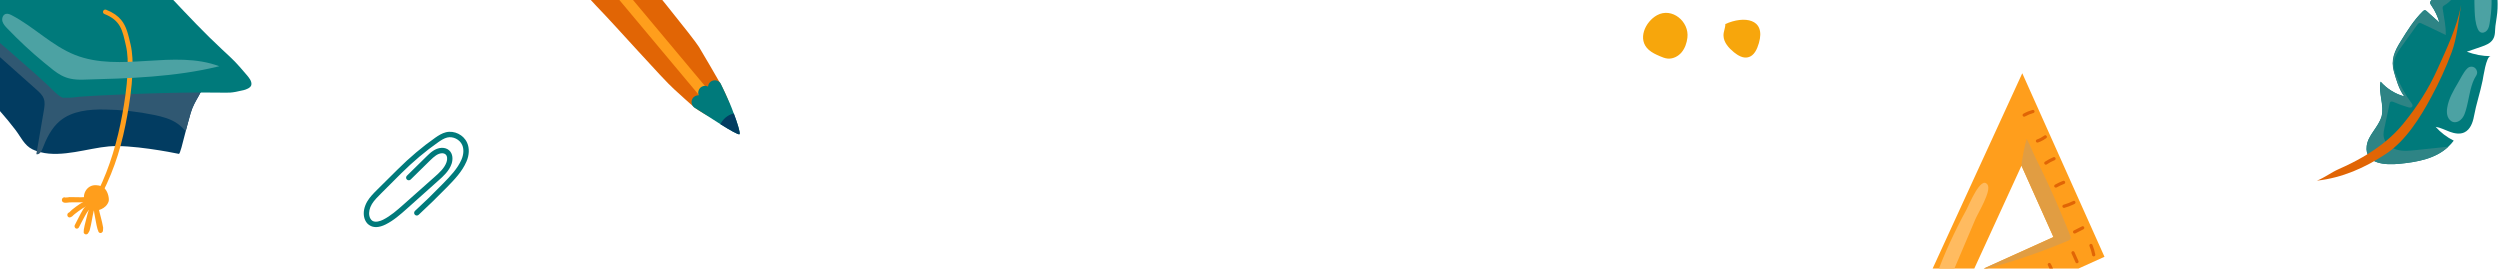 <svg width="1024" height="110" viewBox="0 0 1024 110" fill="none" xmlns="http://www.w3.org/2000/svg">
<path d="M828.325 30L776 144L862 105.182L828.325 30ZM810.652 110.845L807.66 112.194L827.49 68.981L827.999 67.877L841.09 97.108L810.673 110.845H810.652Z" fill="#FF9E1C"/>
<path d="M856.971 104.63C857.093 104.896 857.399 105.06 857.704 105.019C858.071 104.957 858.294 104.61 858.233 104.242C857.969 102.872 857.582 101.544 857.073 100.297V100.276C856.93 99.949 856.544 99.806 856.218 99.929C855.872 100.072 855.709 100.46 855.851 100.788C856.34 101.973 856.706 103.2 856.951 104.487C856.93 104.528 856.951 104.59 856.971 104.63Z" fill="#E16505"/>
<path d="M848.501 103.813L850.13 107.451C850.273 107.778 850.68 107.942 851.006 107.778C851.331 107.635 851.494 107.226 851.331 106.899L849.703 103.261C849.56 102.934 849.153 102.77 848.827 102.934C848.501 103.077 848.359 103.465 848.501 103.813Z" fill="#E16505"/>
<path d="M840.276 112.235C840.398 112.521 840.744 112.684 841.05 112.602C841.396 112.5 841.599 112.132 841.518 111.785C841.152 110.477 840.643 109.209 839.971 108.024C839.787 107.697 839.38 107.594 839.075 107.778C838.749 107.962 838.647 108.371 838.831 108.678C839.441 109.761 839.93 110.947 840.256 112.153C840.256 112.153 840.256 112.194 840.276 112.235Z" fill="#E16505"/>
<path d="M828.63 115.055C828.997 115.893 829.465 116.67 829.994 117.406C830.218 117.713 830.625 117.774 830.911 117.549C831.216 117.324 831.277 116.916 831.053 116.629C830.381 115.689 829.831 114.667 829.465 113.584C829.343 113.236 828.956 113.052 828.63 113.175C828.284 113.297 828.101 113.665 828.223 114.013C828.345 114.381 828.488 114.728 828.63 115.055Z" fill="#E16505"/>
<path d="M819.224 117.529C819.244 117.57 819.265 117.59 819.285 117.631C819.977 118.653 820.547 119.736 821.016 120.881V120.902C821.158 121.229 821.545 121.372 821.871 121.249C822.217 121.106 822.38 120.718 822.237 120.391C821.728 119.164 821.117 117.999 820.384 116.895C820.181 116.588 819.774 116.507 819.468 116.711C819.204 116.875 819.102 117.243 819.224 117.529Z" fill="#E16505"/>
<path d="M809.879 121.658C809.879 121.678 809.899 121.699 809.899 121.699C810.449 122.7 810.938 123.763 811.345 124.806C811.447 125.133 811.854 125.317 812.2 125.174C812.546 125.051 812.709 124.663 812.566 124.315C812.139 123.191 811.63 122.108 811.039 121.045C810.856 120.718 810.469 120.615 810.143 120.779C809.858 120.963 809.736 121.331 809.879 121.658Z" fill="#E16505"/>
<path d="M802.794 128.301C802.916 128.567 803.038 128.833 803.16 129.078C803.323 129.405 803.71 129.548 804.036 129.385C804.361 129.221 804.565 128.792 804.341 128.506C803.73 127.238 803.201 125.889 802.814 124.52C802.712 124.172 802.346 123.968 802 124.07C801.653 124.172 801.45 124.54 801.552 124.888C801.898 126.053 802.305 127.197 802.794 128.301Z" fill="#E16505"/>
<path d="M791.127 129.385C791.127 129.385 791.127 129.405 791.148 129.405L792.817 132.717C792.98 133.044 793.387 133.166 793.713 133.003C794.039 132.839 794.202 132.41 793.998 132.103L792.329 128.792C792.166 128.465 791.758 128.342 791.433 128.506C791.127 128.669 790.985 129.058 791.127 129.385Z" fill="#E16505"/>
<path d="M832.967 46.271C833.252 46.148 833.415 45.801 833.333 45.494C833.232 45.147 832.865 44.942 832.519 45.024C831.216 45.392 829.954 45.903 828.773 46.578C828.447 46.762 828.345 47.17 828.528 47.477C828.712 47.804 829.119 47.906 829.424 47.722C830.503 47.109 831.684 46.619 832.885 46.291C832.906 46.291 832.946 46.291 832.967 46.271Z" fill="#E16505"/>
<path d="M835.797 57.963C836.632 57.596 837.405 57.125 838.138 56.594C838.444 56.369 838.505 55.96 838.281 55.674C838.057 55.367 837.65 55.306 837.365 55.531C836.428 56.206 835.41 56.757 834.331 57.125C833.985 57.248 833.802 57.636 833.924 57.963C834.046 58.311 834.433 58.495 834.759 58.372C835.125 58.25 835.471 58.106 835.797 57.963Z" fill="#E16505"/>
<path d="M838.24 67.407C838.281 67.387 838.301 67.366 838.342 67.346C839.36 66.651 840.439 66.079 841.579 65.608H841.599C841.925 65.465 842.068 65.077 841.946 64.75C841.803 64.402 841.416 64.239 841.09 64.382C839.869 64.893 838.708 65.506 837.609 66.242C837.303 66.447 837.222 66.855 837.426 67.162C837.609 67.428 837.955 67.53 838.24 67.407Z" fill="#E16505"/>
<path d="M842.353 76.79C842.373 76.79 842.393 76.769 842.393 76.769C843.391 76.217 844.45 75.727 845.488 75.318C845.814 75.216 845.997 74.807 845.855 74.459C845.732 74.112 845.346 73.948 845 74.091C843.88 74.521 842.801 75.032 841.742 75.624C841.416 75.808 841.314 76.197 841.477 76.524C841.661 76.81 842.047 76.933 842.353 76.79Z" fill="#E16505"/>
<path d="M848.99 83.883C849.255 83.76 849.519 83.637 849.764 83.515C850.089 83.351 850.232 82.963 850.069 82.636C849.906 82.309 849.479 82.104 849.194 82.329C847.931 82.942 846.588 83.474 845.224 83.862C844.877 83.965 844.674 84.332 844.776 84.68C844.877 85.027 845.244 85.232 845.59 85.13C846.75 84.803 847.891 84.394 848.99 83.883Z" fill="#E16505"/>
<path d="M850.049 95.616C850.049 95.616 850.069 95.616 850.069 95.596L853.367 93.919C853.693 93.756 853.815 93.347 853.652 93.02C853.49 92.693 853.062 92.529 852.757 92.734L849.458 94.41C849.133 94.573 849.01 94.982 849.173 95.309C849.357 95.616 849.723 95.759 850.049 95.616Z" fill="#E16505"/>
<path d="M847.911 96.372C847.422 95.064 846.873 93.776 846.364 92.488C843.859 86.336 841.213 80.265 838.403 74.234C836.998 71.23 835.553 68.245 834.066 65.261C832.682 62.481 831.623 59.599 830.137 56.88C829.119 60.355 828.447 64.014 827.979 67.612C827.958 67.796 827.897 67.98 827.877 68.163L828.019 67.857L841.111 97.088L810.693 110.824C823.092 107.676 835.268 103.588 847.076 98.6C847.463 98.437 847.87 98.232 848.074 97.864C848.277 97.415 848.094 96.863 847.911 96.372Z" fill="#E19D42"/>
<path d="M802.183 106.102C804.483 100.685 806.784 95.268 809.085 89.852C810.164 87.296 815.804 78.18 814.114 75.665C811.406 71.638 806.418 84.148 805.481 85.845C803.058 90.26 800.798 94.778 798.681 99.357C794.69 107.983 791.555 116.977 788.094 125.828C787.564 127.197 785.223 132.798 787.849 132.819C790.048 132.819 792.247 127.402 793.021 125.951C796.482 119.512 799.332 112.807 802.183 106.102Z" fill="#FFBB60"/>
<path d="M150.347 91.413C149.774 90.738 149.336 89.86 149.134 88.847C148.73 86.855 149.202 84.592 150.448 82.465C151.525 80.675 152.973 79.223 154.387 77.805L162.805 69.465C167.823 64.468 173.042 60.078 178.295 56.397C179.608 55.486 181.022 54.574 182.672 54.169C186.107 53.358 189.878 55.215 191.326 58.457C192.336 60.686 192.235 63.522 191.057 66.19C189.272 70.309 186.141 73.551 183.076 76.691L182.807 76.961C179.137 80.709 175.332 84.423 171.459 88.002C171.022 88.408 170.314 88.374 169.91 87.935C169.506 87.496 169.54 86.787 169.978 86.382C173.816 82.87 177.621 79.156 181.224 75.442L181.494 75.171C184.423 72.166 187.42 69.093 189.036 65.345C189.946 63.218 190.047 61.057 189.306 59.369C188.296 57.106 185.534 55.756 183.177 56.33C181.898 56.634 180.719 57.41 179.541 58.221C174.355 61.834 169.271 66.122 164.321 71.018L155.97 79.358C154.657 80.675 153.276 82.026 152.333 83.579C151.357 85.234 150.986 86.922 151.289 88.408C151.458 89.286 151.929 89.995 152.468 90.4C153.781 91.278 155.835 90.535 156.913 89.995C160.011 88.442 162.671 86.078 165.264 83.782L178.126 72.369C179.978 70.714 182.1 68.823 182.908 66.392C183.278 65.312 183.278 63.893 182.504 63.252C182.134 62.914 181.561 62.745 180.955 62.779C179.271 62.847 177.79 64.164 176.274 65.615L168.193 73.551C167.755 73.956 167.082 73.956 166.644 73.517C166.206 73.078 166.24 72.403 166.678 71.964L174.759 64.028C176.14 62.678 178.194 60.652 180.888 60.551C182.066 60.517 183.177 60.855 183.952 61.564C185.568 62.982 185.534 65.345 184.996 67.034C184.019 70.005 181.561 72.2 179.574 73.956L166.711 85.436C164.018 87.834 161.256 90.299 157.923 91.953C155.263 93.27 152.973 93.371 151.289 92.223C150.919 91.987 150.616 91.717 150.347 91.413Z" fill="#007A7B"/>
<path fill-rule="evenodd" clip-rule="evenodd" d="M687.694 -9.169C694.551 -15.298 689.653 -26.868 680.217 -24.738C673.751 -23.296 675.025 -13.659 678.486 -9.956C680.086 -8.219 682.502 -7.039 684.788 -7.563C685.866 -7.825 686.845 -8.415 687.694 -9.169Z" fill="#F7A60C"/>
<path fill-rule="evenodd" clip-rule="evenodd" d="M691.155 15.478C692.004 8.858 684.853 2.86 678.715 6.235C673.849 8.923 670.519 16.199 675.351 20.427C676.657 21.575 678.257 22.328 679.89 23.017C680.935 23.476 682.013 23.902 683.155 24C685.31 24.164 687.433 23.049 688.804 21.411C690.176 19.739 690.894 17.609 691.155 15.478Z" fill="#F7A60C"/>
<path fill-rule="evenodd" clip-rule="evenodd" d="M720.445 17.642C723.384 7.546 714.339 6.399 706.698 9.841C706.731 11.48 705.882 12.954 705.947 14.626C706.013 17.379 708.102 19.674 710.225 21.411C711.857 22.722 713.915 23.967 715.972 23.476C718.486 22.918 719.727 20.132 720.445 17.642Z" fill="#F7A60C"/>
<path fill-rule="evenodd" clip-rule="evenodd" d="M195.144 -57.219C195.144 -57.219 234.942 -7.112 244.462 2.663C252.292 10.702 271.52 32.461 276.1 36.522C278.801 38.916 282.254 42.253 285.229 44.595C285.75 45.017 286.948 45.657 288.191 46.45C290.285 47.764 295.948 49.787 296.497 49.787C300.918 49.77 299.502 44.511 298.592 41.899C297.971 40.096 296.122 36.101 295.11 34.332C292.25 29.292 289.303 24.286 286.327 19.281C282.282 12.522 211.251 -73.18 207.582 -77.562C204.259 -81.54 201.268 -82.399 195.591 -78.439C186.765 -72.253 186.996 -68.174 195.144 -57.219Z" fill="#E16505"/>
<path fill-rule="evenodd" clip-rule="evenodd" d="M291.781 38.83L202.82 -67.467C202.059 -68.362 200.697 -68.501 199.802 -67.74C198.88 -66.979 198.768 -65.616 199.528 -64.721L288.49 41.576C289.251 42.498 290.613 42.611 291.508 41.85C292.403 41.089 292.542 39.725 291.781 38.83Z" fill="#FF9E1C"/>
<path fill-rule="evenodd" clip-rule="evenodd" d="M284.975 44.393C284.868 44.339 284.788 44.313 284.682 44.259C283.348 43.486 282.868 41.804 283.615 40.444C284.148 39.483 285.189 38.976 286.202 39.03C285.882 38.256 285.935 37.375 286.362 36.602C287.082 35.294 288.708 34.814 290.015 35.454C290.042 35.054 290.175 34.68 290.362 34.307C291.108 32.973 292.815 32.492 294.175 33.239C294.762 33.56 295.188 34.093 295.402 34.68C296.095 35.961 297.935 40.204 298.335 41.031C299.775 43.992 303.562 54.185 302.895 54.932C302.175 55.786 288.788 46.741 284.975 44.393Z" fill="#007A7B"/>
<path fill-rule="evenodd" clip-rule="evenodd" d="M196.815 -55.106C197.375 -55.666 197.935 -56.173 198.495 -56.733C201.588 -59.695 204.708 -62.737 208.148 -65.299C210.042 -66.713 211.935 -68.5 214.042 -69.621L214.122 -69.674C210.548 -73.997 208.175 -76.852 207.562 -77.572C204.228 -81.548 201.242 -82.402 195.588 -78.426C186.788 -72.263 187.002 -68.18 195.135 -57.214C195.135 -57.214 195.748 -56.467 196.815 -55.106Z" fill="#007A7B"/>
<path fill-rule="evenodd" clip-rule="evenodd" d="M295.082 50.877C295.535 49.916 296.228 49.009 297.108 48.235C298.148 47.328 299.349 46.741 300.575 46.474C301.988 50.289 303.348 54.505 302.922 54.986C302.548 55.386 299.002 53.305 295.082 50.877Z" fill="#023C61"/>
<path fill-rule="evenodd" clip-rule="evenodd" d="M972.209 53.686C970.919 55.57 969.655 57.555 969.402 59.821C968.467 67.381 977.392 67.611 982.65 67.101C989.906 66.389 997.491 65.116 1002.85 60.075C1003.63 59.363 1004.37 58.523 1005.05 57.606C1002.24 56.206 999.715 54.297 997.642 51.955C999.665 52.26 1001.51 53.279 1003.41 53.966C1005.33 54.679 1007.53 55.086 1009.35 54.246C1011.8 53.126 1012.86 50.249 1013.34 47.602C1014.25 42.612 1015.87 37.979 1016.88 32.939C1017.16 31.692 1018.3 23.011 1020.14 23.011C1016.83 22.986 1013.52 22.349 1010.41 21.178C1012.36 20.516 1014.33 19.829 1016.28 19.167C1018.12 18.531 1020.12 17.767 1021.13 16.087C1022.17 14.432 1021.89 12.447 1022.12 10.639C1022.44 8.195 1022.92 5.854 1023 3.384C1023.18 -1.503 1022.52 -6.416 1021.33 -11.202C1019.46 -18.432 1016.4 -25.305 1013.04 -32C1013.32 -29.836 1013.32 -27.647 1013.09 -25.483C1012.71 -21.563 1011.57 -17.694 1009.78 -14.181C1007.93 -10.54 1005.43 -7.282 1002.32 -4.66C1000.47 -3.082 998.451 -1.758 996.429 -0.358C995.948 -0.001 995.367 0.431 995.367 1.042C995.342 1.475 995.62 1.882 995.873 2.239C997.364 4.377 998.477 6.77 999.184 9.265C997.44 7.712 995.696 6.134 993.926 4.555C993.724 4.377 993.547 4.199 993.269 4.173C992.915 4.122 992.586 4.402 992.333 4.657C988.693 8.221 985.962 12.625 983.307 16.927C980.779 20.949 979.187 24.513 980.526 29.299C981.538 32.837 982.574 36.503 984.774 39.481C981.032 38.463 977.619 36.325 975.066 33.423C974.08 38.107 976.658 43.071 975.47 47.704C974.838 49.918 973.473 51.802 972.209 53.686Z" fill="#007A7B"/>
<path fill-rule="evenodd" clip-rule="evenodd" d="M1013.62 4.581C1013.44 0.228 1013.47 -4.125 1013.75 -8.453C1013.87 -10.311 1014.18 -12.195 1014.08 -14.053C1013.97 -15.988 1013.47 -17.744 1014.43 -19.577C1014.56 -19.806 1014.71 -20.035 1014.96 -20.061C1015.24 -20.112 1015.49 -19.857 1015.67 -19.628C1018.85 -15.682 1019.08 -11.075 1019.97 -6.34C1020.93 -1.172 1020.62 4.275 1019.76 9.468C1019.59 10.512 1019.38 11.581 1018.73 12.396C1018.1 13.21 1016.88 13.694 1015.97 13.185C1015.36 12.854 1015.04 12.218 1014.78 11.581C1013.9 9.366 1013.72 6.948 1013.62 4.581Z" fill="#4CA2A3"/>
<path fill-rule="evenodd" clip-rule="evenodd" d="M1006.84 33.855C1007.98 31.972 1008.99 29.655 1010.54 28.077C1011.85 26.702 1014.13 27.211 1014.58 29.222C1014.86 30.521 1013.97 31.259 1013.47 32.328C1011.67 36.019 1011.27 40.754 1010.13 44.725C1009.75 46.049 1009.35 47.398 1008.49 48.467C1007.63 49.536 1006.24 50.3 1004.92 49.995C1003.81 49.74 1002.93 48.773 1002.55 47.653C1002.17 46.558 1002.19 45.362 1002.37 44.216C1002.93 40.449 1004.92 37.114 1006.84 33.855Z" fill="#4CA2A3"/>
<path fill-rule="evenodd" clip-rule="evenodd" d="M972.209 53.686C970.919 55.57 969.655 57.555 969.402 59.821C968.467 67.381 977.392 67.611 982.65 67.101C989.906 66.389 997.491 65.116 1002.85 60.075C998.401 60.559 994.002 61.017 989.552 61.475C986.923 61.755 984.218 62.035 981.689 61.297C979.136 60.584 976.759 58.599 976.355 55.952C976.178 54.679 976.431 53.431 976.709 52.158C977.392 48.9 978.099 45.693 978.782 42.46C978.833 42.231 978.883 41.976 979.035 41.823C979.414 41.391 980.097 41.62 980.602 41.849C982.473 42.663 984.395 43.376 986.367 43.936C986.973 44.114 987.808 44.191 988.086 43.631C988.339 43.121 988.01 42.562 987.681 42.129C985.103 38.667 983.004 34.772 981.462 30.724C980.956 29.375 980.501 27.975 980.501 26.524C980.501 23.596 982.271 21 983.965 18.658C985.987 15.858 988.01 13.007 990.058 10.207C990.311 9.876 990.563 9.519 990.993 9.417C991.322 9.341 991.651 9.519 991.979 9.646C995.241 11.225 998.502 12.778 1001.79 14.331C1001.89 10.792 1001.06 7.203 1000.55 3.715C1000.47 3.41 1000.45 3.079 1000.57 2.824C1000.7 2.468 1001.08 2.264 1001.41 2.061C1003.66 0.711 1005.33 -1.402 1006.74 -3.591C1010.89 -10.057 1013.14 -17.719 1013.17 -25.432C1012.79 -21.512 1011.65 -17.643 1009.85 -14.13C1008.01 -10.489 1005.5 -7.231 1002.4 -4.609C1000.55 -3.031 998.527 -1.707 996.505 -0.307C996.024 0.049 995.443 0.482 995.443 1.093C995.417 1.526 995.696 1.933 995.948 2.29C997.44 4.428 998.552 6.821 999.26 9.316C997.516 7.763 995.771 6.184 994.002 4.606C993.799 4.428 993.622 4.25 993.344 4.224C992.99 4.173 992.662 4.453 992.409 4.708C988.768 8.272 986.038 12.676 983.383 16.978C980.855 21 979.262 24.564 980.602 29.35C981.614 32.888 982.65 36.554 984.85 39.532C981.108 38.514 977.695 36.376 975.141 33.474C974.155 38.157 976.734 43.121 975.546 47.755C974.838 49.918 973.473 51.802 972.209 53.686Z" fill="#2E8485"/>
<path fill-rule="evenodd" clip-rule="evenodd" d="M984.395 50.657C979.819 56.282 974.004 60.737 967.734 64.352C964.574 66.185 961.287 67.789 957.95 69.265C954.84 70.64 952.135 72.778 949 74C959.366 72.855 968.695 68.731 977.316 63.003C985.456 57.606 991.297 48.187 995.873 39.685C999.058 33.804 1001.86 27.721 1004.19 21.458C1006.47 15.349 1006.92 8.476 1008.08 2.035C1006.47 10.894 1002.12 20.058 998.426 28.23C994.735 36.477 990.134 43.605 984.395 50.657Z" fill="#E16505"/>
<path fill-rule="evenodd" clip-rule="evenodd" d="M83.432 33.134C83.471 37.615 79.773 40.556 78.118 46.234C77.359 48.83 76.678 51.426 76.055 53.798C74.712 59.071 73.739 63.127 73.252 63.026C70.236 62.377 53.497 59.152 44.564 59.964C35.961 60.734 25.431 64.567 16.653 62.356C16.147 62.235 15.641 62.093 15.135 61.91C14.512 61.708 13.87 61.444 13.267 61.16C9.939 59.538 8.479 55.989 6.299 53.17C2.348 48.019 -1.856 43.091 -6.741 38.812C-9.058 36.784 -14.624 33.519 -17.505 32.424C-19.568 31.653 -22.176 31.349 -23.519 29.2C-24.589 27.476 -23.169 23.075 -22.604 21.209C-21.125 16.626 -20.463 11.637 -19.607 6.892C-19.49 6.182 -18.361 2.613 -18.419 2.309L-17.31 1.295C-16.59 0.747 -15.753 0.443 -14.838 0.261C-12.522 -0.165 -9.758 0.301 -7.832 0.443C-3.783 0.768 0.265 0.808 4.333 1.214C27.339 3.546 49.332 12.449 70.625 21.067C71.501 21.412 72.883 21.777 74.44 22.345C77.106 23.278 80.24 24.758 82.011 27.719C82.887 29.139 83.412 30.923 83.432 33.134Z" fill="#023C61"/>
<path fill-rule="evenodd" clip-rule="evenodd" d="M83.421 33.134C83.462 37.615 79.766 40.556 78.1 46.234C77.349 48.83 76.658 51.426 76.029 53.798C75.074 52.602 73.977 51.527 72.698 50.635C69.875 48.648 66.422 47.755 63.03 47.066C56.47 45.707 49.748 44.957 43.045 44.855C36.526 44.734 29.539 45.382 24.543 49.54C21.05 52.46 18.998 56.739 17.374 60.998C17.191 61.464 16.947 61.951 16.622 62.356C16.175 62.965 15.566 63.37 14.875 63.147C14.957 62.742 15.018 62.316 15.099 61.91C16.054 56.354 17.008 50.817 17.962 45.24C18.227 43.659 18.491 42.016 17.962 40.495C17.434 38.954 16.175 37.798 14.936 36.703C3.705 26.725 -7.526 16.728 -18.758 6.73L-18.859 5.31C-18.047 3.262 -16.625 1.579 -14.858 0.26C-12.827 -1.281 -10.309 -2.295 -7.79 -2.761C-3.099 -3.633 1.735 -2.842 6.427 -1.97C29.539 2.349 52.449 9.163 72.617 21.23C73.226 21.595 73.835 21.96 74.424 22.345C77.064 23.988 79.624 25.752 82 27.719C82.873 29.139 83.401 30.923 83.421 33.134Z" fill="#305872"/>
<path fill-rule="evenodd" clip-rule="evenodd" d="M47.131 -22.655L47.273 -22.879C47.374 -22.778 47.476 -22.697 47.578 -22.637C47.619 -22.637 47.68 -22.637 47.74 -22.637L47.721 -22.535C48.372 -22.111 49.164 -21.87 49.755 -21.345C64.152 -8.285 76.666 6.99 90.901 20.192C96.155 25.065 96.338 25.186 101.005 30.648C101.861 31.659 103.267 33.237 102.947 34.8C102.686 36.017 100.738 36.692 99.805 36.918C94.365 38.191 94.405 37.988 88.739 37.923C66.397 37.642 36.587 39.249 32.749 39.605C32.16 39.667 28.669 40.204 26.434 40.008C24.994 40.722 20.471 35.726 19.86 35.16C17.09 32.47 -5.146 12.579 -22.734 -1.161C-27.212 -4.657 -27.293 -4.454 -30.738 -8.865C-31.329 -9.634 -32.411 -11.355 -31.845 -12.472C-31.138 -13.893 -29.027 -14.244 -27.728 -14.491C-20.664 -15.83 -20.441 -15.81 -13.293 -16.317C6.099 -17.711 25.422 -21.802 44.835 -22.974C45.607 -23.037 46.379 -22.735 47.131 -22.655Z" fill="#007A7B"/>
<path fill-rule="evenodd" clip-rule="evenodd" d="M42.777 5.736C46.006 7.014 47.855 8.656 49.032 10.644C50.353 12.915 50.86 15.612 51.571 18.674C52.323 21.838 52.444 25.793 52.241 29.909C51.957 35.79 50.982 42.036 50.068 46.964C49.114 52.217 47.875 57.53 46.189 62.985C44.645 67.994 42.716 73.084 40.177 78.296C39.934 78.763 40.137 79.351 40.604 79.574C41.071 79.817 41.66 79.614 41.883 79.148C44.544 73.875 46.615 68.704 48.22 63.634C49.967 58.118 51.165 52.703 52.12 47.37C53.013 42.361 53.988 36.014 54.252 30.051C54.455 25.732 54.272 21.595 53.501 18.269C52.546 14.274 51.876 10.867 49.621 8.149C48.281 6.527 46.372 5.128 43.488 3.992C43.001 3.789 42.432 4.033 42.249 4.54C42.066 5.047 42.289 5.554 42.777 5.736Z" fill="#FF9E1C"/>
<path fill-rule="evenodd" clip-rule="evenodd" d="M35.419 82.178C34.599 82.448 33.687 82.91 32.789 83.489C31.574 84.282 30.372 85.191 29.438 85.954L28.312 87.038C27.759 87.158 27.482 87.73 27.604 88.316C27.719 88.844 28.268 89.201 28.758 89.027C29.031 88.937 29.354 88.782 29.614 88.573C29.98 88.293 30.22 87.907 30.592 87.687C31.477 86.99 32.679 86.078 33.788 85.356C34.532 84.915 35.276 84.475 35.935 84.283C36.481 84.103 36.758 83.533 36.636 82.947C36.508 82.301 35.965 81.998 35.419 82.178Z" fill="#FF9E1C"/>
<path fill-rule="evenodd" clip-rule="evenodd" d="M36.447 86.043C36.93 85.81 37.144 85.186 36.973 84.665C36.796 84.084 36.204 83.85 35.657 84.03C35.279 84.191 34.667 84.8 34.038 85.768C32.836 87.699 31.282 91.048 30.666 92.135C30.377 92.587 30.56 93.225 30.991 93.537C31.416 93.79 32.024 93.663 32.307 93.153C32.782 92.321 33.789 90.172 34.836 88.378C35.261 87.611 35.686 86.845 36.088 86.381C36.186 86.25 36.391 86.049 36.447 86.043Z" fill="#FF9E1C"/>
<path fill-rule="evenodd" clip-rule="evenodd" d="M26.738 80.906C26.425 80.754 26.001 80.813 25.698 81.095C25.257 81.46 25.25 82.196 25.56 82.594C25.695 82.756 25.993 82.967 26.444 83.036C27.003 83.136 28.29 82.892 28.523 82.897C29.999 82.832 31.502 82.897 32.965 82.889C33.607 82.89 34.318 82.849 34.989 82.735C35.522 82.705 35.951 82.153 35.847 81.631C35.811 81.067 35.337 80.621 34.79 80.709C34.188 80.781 33.6 80.796 32.957 80.795C31.495 80.803 29.993 80.737 28.476 80.729C28.338 80.812 26.97 80.911 26.738 80.906Z" fill="#FF9E1C"/>
<path fill-rule="evenodd" clip-rule="evenodd" d="M36.493 85.598L35.907 87.445C35.421 89.534 34.719 91.737 34.355 93.921C34.325 94.14 34.285 94.434 34.321 94.664C34.11 95.228 34.433 95.806 34.947 95.966C35.461 96.126 36.035 95.845 36.245 95.282C36.416 95.011 36.587 94.739 36.693 94.457C36.788 94.248 36.818 94.028 36.838 93.882C37.369 91.95 37.648 89.902 38.048 87.948L38.554 85.712C38.568 85.116 38.169 84.602 37.57 84.578C36.98 84.481 36.517 84.929 36.493 85.598Z" fill="#FF9E1C"/>
<path fill-rule="evenodd" clip-rule="evenodd" d="M38.375 85.424L38.629 87.368C39.073 89.48 39.352 91.727 39.944 93.868C40.009 94.08 40.074 94.289 40.224 94.551C40.273 95.158 40.803 95.529 41.328 95.432C41.852 95.336 42.245 94.814 42.197 94.207C42.235 93.883 42.273 93.561 42.249 93.257C42.246 93.025 42.181 92.812 42.137 92.671C41.799 90.679 41.188 88.699 40.746 86.82L40.258 84.566C40.02 84.021 39.45 83.745 38.906 84.003C38.425 84.241 38.138 84.88 38.375 85.424Z" fill="#FF9E1C"/>
<path fill-rule="evenodd" clip-rule="evenodd" d="M38.795 75.851C36.766 75.972 35.33 77.303 34.696 78.955C33.595 81.933 35.275 85.575 38.465 86.245C39.462 86.493 43.415 85.755 44.488 82.525C44.797 81.624 44.389 78.86 42.994 77.329C41.531 75.653 38.795 75.851 38.795 75.851Z" fill="#FF9E1C"/>
<path fill-rule="evenodd" clip-rule="evenodd" d="M34.048 32.627C52.754 32.12 71.642 31.613 89.819 27.131C71.195 20.155 49.321 29.808 30.799 22.528C21.273 18.776 13.921 10.989 4.842 6.263C4.05 5.858 3.157 5.452 2.324 5.716C1.166 6.061 0.699 7.521 0.983 8.697C1.288 9.853 2.141 10.786 2.974 11.638C7.564 16.424 12.763 21.311 18.044 25.63C23.69 30.254 26.31 32.85 34.048 32.627Z" fill="#4CA2A3"/>
</svg>
